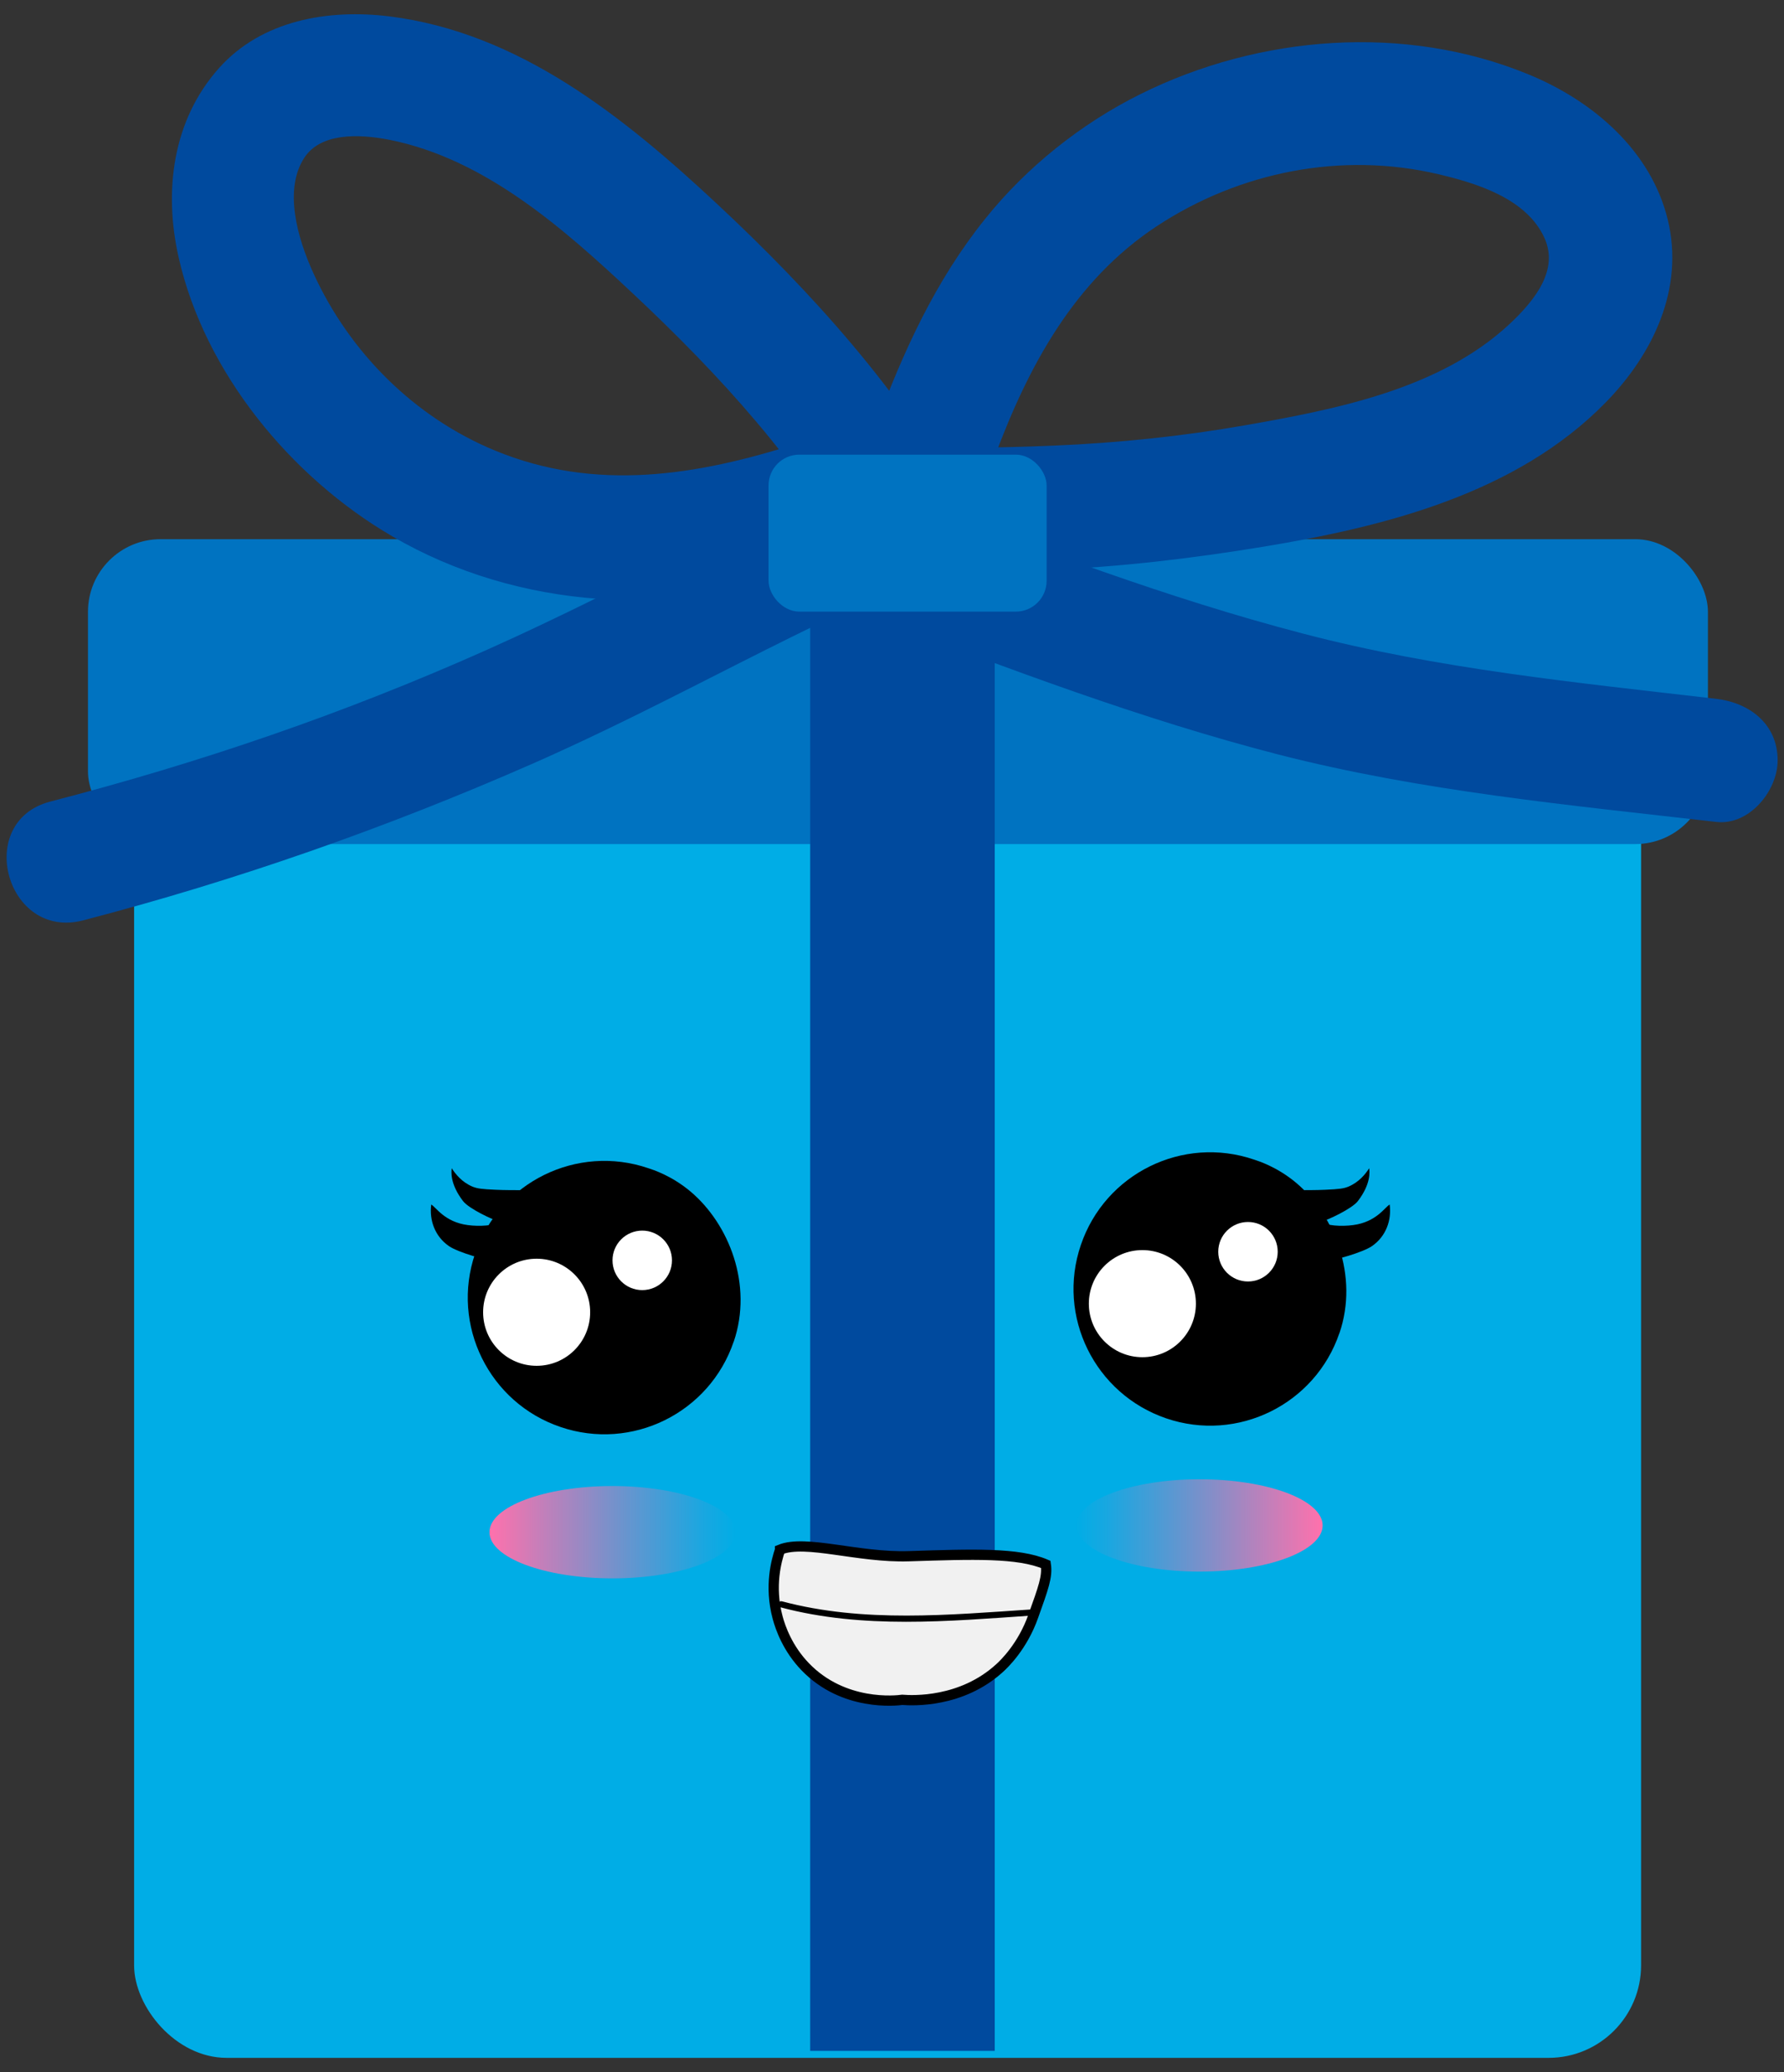 <?xml version="1.0" encoding="UTF-8"?><svg id="Layer_1" xmlns="http://www.w3.org/2000/svg" width="87" height="101" xmlns:xlink="http://www.w3.org/1999/xlink" viewBox="0 0 87 101"><rect x="0" y="0" width="87" height="101" fill="#333333" stroke="none"/><defs><style>.cls-1{fill:url(#Orchid_2);}.cls-2{fill:#0073c1;}.cls-3{fill:#004a9e;}.cls-4{fill:#f1f1f1;stroke:#000;stroke-miterlimit:10;stroke-width:.5px;}.cls-5{fill:#fff;}.cls-6{fill:#00ade6;}.cls-7{fill:url(#Orchid_2-2);}</style><linearGradient id="Orchid_2" x1="-9065.35" y1="74.35" x2="-9053.35" y2="74.35" gradientTransform="translate(-9000.84) rotate(-180) scale(1 -1)" gradientUnits="userSpaceOnUse"><stop offset="0" stop-color="#ff71ac"/><stop offset=".22" stop-color="#ff71ac" stop-opacity=".76"/><stop offset=".6" stop-color="#ff71ac" stop-opacity=".36"/><stop offset=".87" stop-color="#ff71ac" stop-opacity=".1"/><stop offset="1" stop-color="#ff71ac" stop-opacity="0"/></linearGradient><linearGradient id="Orchid_2-2" x1="23.87" y1="74.68" x2="35.87" y2="74.68" gradientTransform="matrix(1,0,0,1,0,0)" xlink:href="#Orchid_2"/></defs><rect class="cls-6" x="6.54" y="26.81" width="73.49" height="73.49" rx="4.51" ry="4.51"/><rect class="cls-2" x="4.29" y="26.28" width="79" height="14.86" rx="3.54" ry="3.54"/><rect class="cls-3" x="39.51" y="26.28" width="9" height="73.68"/><path class="cls-3" d="M48.5,22.28c1.64-4.42,3.89-8.61,7.92-11.26s9-3.64,13.72-2.53c1.87.44,4.29,1.18,5.17,3.09.71,1.54-.4,3-1.68,4.2-3.41,3.19-8.48,4.17-12.92,4.95-3.09.54-6.2.86-9.33.99s-6.29.19-9.36-.32c-1.6-.26-3.23.42-3.69,2.1-.39,1.44.49,3.42,2.1,3.69,6.97,1.15,14.23.6,21.16-.54,5.94-.98,12.35-2.58,16.71-7.03,2.32-2.37,3.85-5.56,3.03-8.92s-3.64-5.78-6.78-7.07c-6.04-2.49-13.15-1.92-18.94.96-2.9,1.44-5.55,3.56-7.57,6.08-2.42,3.01-3.98,6.44-5.32,10.04-.56,1.52.63,3.29,2.1,3.69,1.68.46,3.12-.57,3.69-2.1h0Z"/><path class="cls-3" d="M38.91,21.61c-4.91,1.57-9.85,2.38-14.77.35-3.93-1.62-7.09-4.78-8.85-8.63-.81-1.77-1.45-4.11-.45-5.64.79-1.21,2.62-1.18,4.18-.87,4.67.94,8.51,4.36,11.88,7.52,4.15,3.89,8.2,8.3,10.94,13.32,1.85,3.39,7.04.36,5.18-3.03-3.01-5.5-7.48-10.43-12.05-14.69S25.31,1.59,19,.8c-2.99-.37-6.24.18-8.33,2.53-2.26,2.54-2.69,5.98-1.96,9.21,1.27,5.63,5.49,10.73,10.42,13.6,3.07,1.79,6.54,2.8,10.08,3.05,3.84.27,7.67-.63,11.3-1.79,1.54-.49,2.54-2.08,2.1-3.69-.42-1.52-2.14-2.59-3.69-2.1h0Z"/><path class="cls-3" d="M44.65,21.8c-7.18,2.84-13.86,6.73-20.9,9.87s-14.02,5.51-21.3,7.4c-3.73.97-2.15,6.76,1.6,5.79,7.49-1.95,14.79-4.51,21.88-7.62s13.34-6.89,20.32-9.65c1.51-.6,2.56-2.01,2.1-3.69-.39-1.43-2.17-2.69-3.69-2.1h0Z"/><path class="cls-3" d="M42.69,30.13c6.47,2.46,12.96,4.92,19.67,6.65,6.99,1.79,14.18,2.46,21.33,3.28,1.61.19,3-1.51,3-3,0-1.78-1.38-2.81-3-3-6.79-.79-13.56-1.45-20.19-3.19-6.55-1.71-12.89-4.12-19.21-6.53-1.51-.58-3.29.64-3.69,2.1-.46,1.69.57,3.11,2.1,3.69h0Z"/><rect class="cls-2" x="37.48" y="22.16" width="13.56" height="7.65" rx="1.5" ry="1.5"/><ellipse class="cls-1" cx="58.5" cy="74.35" rx="6" ry="2.25"/><path class="cls-4" d="M38.04,75.53c1.25-.51,3.8.4,6.28.32,3.14-.1,5.33-.18,6.68.4.09.59-.12,1.15-.61,2.52-.52,1.48-1.44,2.35-1.64,2.53-1.86,1.7-4.24,1.59-4.75,1.55-.29.04-2.86.33-4.73-1.61-.85-.88-1.21-1.88-1.35-2.41-.41-1.53-.05-2.79.12-3.29Z"/><path d="M50.35,78.44c-4.06.27-8.23.67-12.21-.39-.19-.05-.27.24-.08.29,4.01,1.07,8.2.68,12.29.4.19-.01.19-.31,0-.3h0Z"/><ellipse class="cls-7" cx="29.87" cy="74.68" rx="6" ry="2.25"/><path d="M22.03,56.94c-.02.15-.1.75.55,1.6.29.38,1.5.94,1.78,1-.22.2-.97.25-1.55.17-1.14-.15-1.55-.88-1.78-1-.1.75.17,1.55.87,2.03.44.3,1.9.73,2.2.68.61-1.04,1.08-2.37,1.69-3.41-.66,0-1.2,0-1.61-.02-.7-.03-.9-.06-1.13-.15-.53-.22-.85-.63-1.02-.9Z"/><path d="M35.78,65.39c-1.18,3.48-4.97,5.35-8.45,4.16-3.48-1.18-5.35-4.97-4.16-8.45,1.18-3.48,4.97-5.35,8.45-4.16.21.07,1.12.35,2.06,1.14,1.87,1.58,3.05,4.54,2.1,7.32Z"/><circle class="cls-5" cx="26.17" cy="63.96" r="2.61"/><circle class="cls-5" cx="31.32" cy="61.43" r="1.45"/><path d="M66.77,56.94c.02.15.1.75-.55,1.6-.29.38-1.5.94-1.78,1,.22.2.97.25,1.55.17,1.14-.15,1.55-.88,1.78-1,.1.75-.17,1.55-.87,2.03-.44.3-1.9.73-2.2.68-.61-1.04-1.08-2.37-1.69-3.41.66,0,1.2,0,1.61-.02.7-.03.9-.06,1.13-.15.53-.22.85-.63,1.02-.9Z"/><path d="M65.32,64.97c-1.18,3.48-4.97,5.35-8.45,4.16s-5.35-4.97-4.16-8.45c1.18-3.48,4.97-5.35,8.45-4.16.21.07,1.12.35,2.06,1.14,1.87,1.58,3.05,4.54,2.1,7.32Z"/><circle class="cls-5" cx="55.71" cy="63.54" r="2.61"/><circle class="cls-5" cx="60.86" cy="61.01" r="1.45"/></svg>